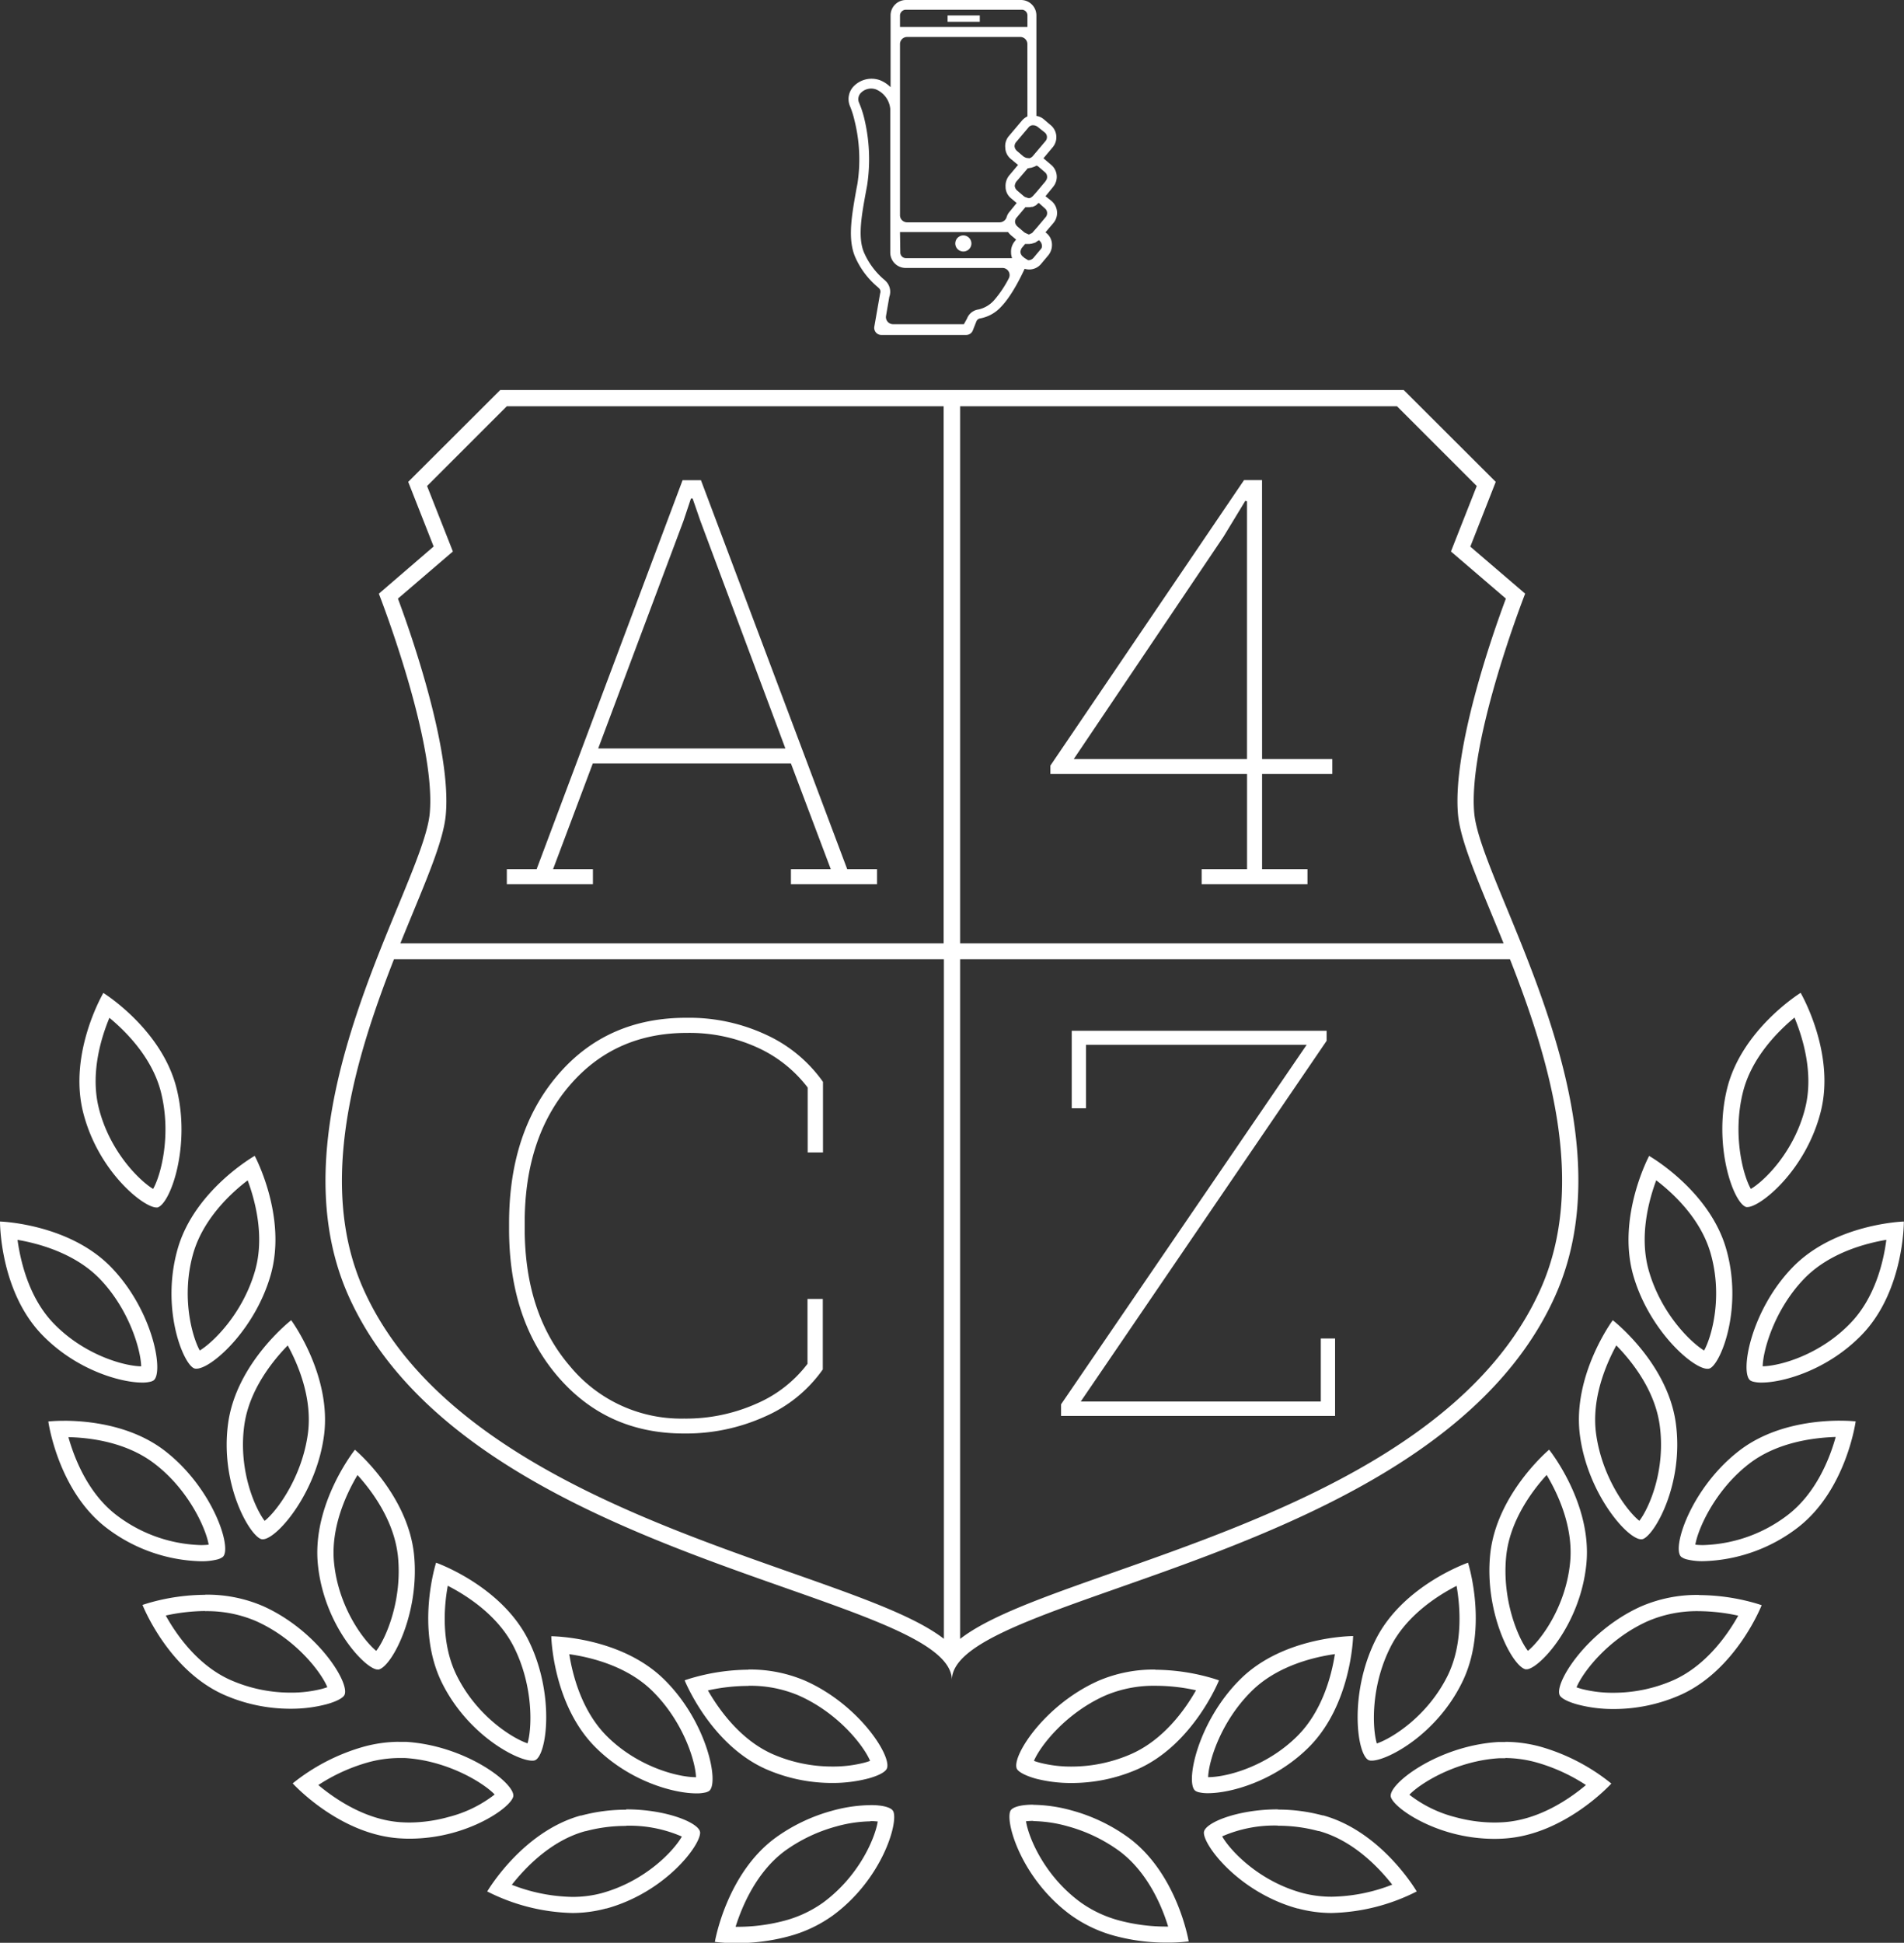 <svg xmlns="http://www.w3.org/2000/svg" viewBox="0 0 422.82 431.4"><rect x="0" y="0" width="422.82" height="431.4" fill="#333333" stroke="none"/><title>logo</title><g id="Layer_2" data-name="Layer 2"><g id="Layer_1-2" data-name="Layer 1" fill="#fff"><path d="M24.29 226c3.73 3.08 9.57 8.94 11.47 16.59C38.11 252 35.73 261 34 264c-3-1.81-9.65-8.28-12.07-18-1.9-7.66.52-15.56 2.37-20m-1.36-5.49s-7.77 13.24-4.5 26.39 13.41 21.22 16.29 21.22a1.06 1.06 0 0 0 .24 0c2.86-.78 7.43-13.57 4.26-26.36-3.23-13.21-16.3-21.29-16.3-21.29zM55 262.1c1.69 4.54 3.81 12.52 1.63 20.1-2.75 9.55-9.33 15.91-12.27 17.68-1.71-3.1-4.2-12-1.43-21.62C45.14 270.68 51.18 265 55 262.1m1.56-5.44s-13.35 7.59-17.09 20.6 1 25.18 3.53 26.53a1.27 1.27 0 0 0 .61.13 2.79 2.79 0 0 0 .73-.11c3.82-1 12.49-9.28 15.75-20.63 3.75-13-3.53-26.53-3.53-26.53zM3.93 275.32c4.77.81 12.75 3 18.22 8.64 6.63 6.88 9.13 15.93 9.2 19.44-4.16-.1-12.88-2.72-19.46-9.55-5.47-5.68-7.33-13.73-8-18.53M0 271.24s-.1 15.35 9.3 25.11C16.89 304.22 26.79 307 31.58 307a7.31 7.31 0 0 0 1.86-.2 2.26 2.26 0 0 0 .6-.24c2.41-1.48.1-15.35-9.3-25.11S0 271.24 0 271.24zM63.89 298.75c2.32 4.23 5.55 11.81 4.47 19.67-1.34 9.69-6.9 17.15-9.59 19.29-2.13-2.79-5.89-11.27-4.52-21.23 1.08-7.82 6.27-14.27 9.65-17.73m.77-5.6s-12.13 9.41-14 22.83 4.63 24.78 7.28 25.76a1.11 1.11 0 0 0 .39.06 1.91 1.91 0 0 0 .5-.07c3.43-.93 11.41-10.63 13.09-22.82 1.85-13.41-7.27-25.76-7.27-25.76zM15.19 319.12c4.89.11 13 1.11 19.27 6C42 330.94 45.77 339.54 46.34 343a14.7 14.7 0 0 1-1.75.09 32.36 32.36 0 0 1-18.87-6.77c-6.23-4.84-9.22-12.55-10.53-17.21m-1-3.62a33.9 33.9 0 0 0-3.46.15s2.08 15.21 12.78 23.52a36 36 0 0 0 21.08 7.52 14.31 14.31 0 0 0 3.62-.39 3.45 3.45 0 0 0 1.25-.56c2.18-1.8-2.09-15.21-12.78-23.52-7.55-5.86-17.37-6.73-22.49-6.73zM79.37 327.51c3.25 3.57 8.17 10.18 9 18.07 1 9.71-2.67 18.24-4.82 21-2.73-2.23-8.37-9.58-9.37-19.57-.78-7.86 2.75-15.34 5.22-19.49m-.57-5.62s-9.58 12-8.24 25.47 10.31 23 13.12 23.34h.12a1.17 1.17 0 0 0 .31 0c3-.82 9.09-12.61 7.81-25.44-1.35-13.47-13.12-23.34-13.12-23.34zM45.53 357.76a27.58 27.58 0 0 1 11.4 2.24c8.87 4 14.43 11.39 15.76 14.64-.31.12-.7.24-1.17.37a27.48 27.48 0 0 1-7 .84A33.06 33.06 0 0 1 51.08 373c-7.19-3.25-11.91-10-14.27-14.27a42.08 42.08 0 0 1 8.73-1m0-3.6a46.1 46.1 0 0 0-11.8 1.61c-1.32.36-2.09.64-2.09.64s5.6 14.3 17.94 19.88a36.56 36.56 0 0 0 15 3.17 30.82 30.82 0 0 0 7.93-1c2-.55 3.4-1.25 3.88-1.9 1.69-2.27-5.59-14.3-17.94-19.87a31.32 31.32 0 0 0-12.88-2.56zM99.36 352.08c4.31 2.2 11.27 6.64 14.79 13.7 4.35 8.73 4 18 3 21.33-3.34-1.11-11.22-6-15.7-15-3.52-7.06-2.88-15.3-2-20.06M96.84 347s-4.7 14.61 1.34 26.74c5.72 11.48 16.57 17.22 20 17.22a2.14 2.14 0 0 0 .51-.05c2.73-.74 4.67-14.64-1.36-26.74S96.84 347 96.84 347zM88.54 390.37h1.38c9.55.58 17.52 5.57 19.93 8.1a27.74 27.74 0 0 1-10.27 5 32.94 32.94 0 0 1-8.58 1.22q-.94 0-1.91-.06c-7.88-.48-14.69-5.16-18.4-8.26a39.76 39.76 0 0 1 10.92-5 26.55 26.55 0 0 1 7-1m0-3.6a30.12 30.12 0 0 0-7.92 1.11A44.4 44.4 0 0 0 65 396s10.3 11.38 23.83 12.21q1.08.07 2.13.07a36.58 36.58 0 0 0 9.56-1.29c7.63-2.08 12.91-6.12 13.44-8 .78-2.72-10.3-11.38-23.82-12.21h-1.6zM126.38 367.31c4.79.68 12.82 2.61 18.45 8.14 6.94 6.82 9.61 15.67 9.73 19.18-4.22 0-13-2.4-19.68-9-5.62-5.53-7.7-13.53-8.46-18.3m-4-4s.31 15.35 10 24.84c7.61 7.48 17.29 10.05 22.21 10.05a8.32 8.32 0 0 0 2.11-.22 2.46 2.46 0 0 0 .69-.29c2.37-1.54-.31-15.35-10-24.84s-25-9.54-25-9.54zM139.06 405.41a29 29 0 0 1 12.36 2.4c-1.74 3.08-8 9.86-17.78 12.56a25 25 0 0 1-6.57.84 38.57 38.57 0 0 1-13.41-2.69c3-3.81 8.67-9.8 16.28-11.9h.1a34.2 34.2 0 0 1 9-1.17m0-3.6a37.92 37.92 0 0 0-9.93 1.29h-.16C115.92 406.76 108.2 420 108.2 420a43.8 43.8 0 0 0 18.87 4.78 28.59 28.59 0 0 0 7.52-1h.11c13.06-3.61 20.91-14.07 20.77-16.89-.11-2.08-7.37-5.12-16.41-5.12zM166.21 374.33a27.4 27.4 0 0 1 11.14 2.15c8.9 3.93 14.52 11.28 15.87 14.52-.34.13-.77.27-1.29.41a27.92 27.92 0 0 1-7.09.85 33.09 33.09 0 0 1-13.25-2.75c-7.22-3.19-12-10-14.38-14.15a41.41 41.41 0 0 1 9-1m0-3.6a45.91 45.91 0 0 0-11.77 1.62c-1.52.41-2.4.74-2.4.74s5.7 14.25 18.09 19.73a36.56 36.56 0 0 0 14.7 3.06 31.24 31.24 0 0 0 8-1c2.1-.57 3.54-1.31 4-2 1.68-2.27-5.7-14.26-18.09-19.73a31.12 31.12 0 0 0-12.59-2.46zM193.33 404.38a13.43 13.43 0 0 1 1.59.09c-.55 3.5-4 12-12.13 18a26.47 26.47 0 0 1-8.72 4.06 40.72 40.72 0 0 1-10.45 1.32h-.27c1.45-4.62 4.67-12.24 11-16.89a35.28 35.28 0 0 1 11.41-5.41 29.78 29.78 0 0 1 7.52-1.12m0-3.6a33.15 33.15 0 0 0-8.46 1.24 38.75 38.75 0 0 0-12.59 6c-10.94 8-13.48 23.13-13.48 23.13a37.61 37.61 0 0 0 4.84.27A44.05 44.05 0 0 0 175 430a30.09 30.09 0 0 0 9.9-4.63c10.94-8 14.61-20.54 13.48-23.13-.39-.89-2.29-1.42-5.07-1.42zM398.52 226c1.85 4.47 4.27 12.37 2.37 20-2.42 9.75-9.05 16.22-12.08 18-1.73-3-4.11-12-1.76-21.47 1.9-7.65 7.74-13.51 11.47-16.59m1.36-5.49s-13.06 8.07-16.33 21.22c-3.17 12.78 1.41 25.58 4.26 26.36a1.06 1.06 0 0 0 .24 0c2.88 0 13-8.13 16.29-21.22s-4.5-26.39-4.5-26.39zM367.8 262.09c3.83 2.93 9.87 8.55 12.06 16.17 2.77 9.63.28 18.53-1.43 21.62-2.92-1.76-9.52-8.13-12.27-17.69-2.18-7.58-.05-15.57 1.64-20.11m-1.57-5.43s-7.23 13.53-3.53 26.55c3.26 11.35 11.94 19.59 15.75 20.63a2.79 2.79 0 0 0 .73.11 1.27 1.27 0 0 0 .61-.13c2.49-1.35 7.28-13.52 3.53-26.53s-17.09-20.6-17.09-20.6zM418.9 275.31c-.62 4.79-2.47 12.82-8 18.53-6.58 6.83-15.3 9.45-19.46 9.55.07-3.51 2.57-12.56 9.2-19.44 5.48-5.68 13.46-7.83 18.23-8.64m3.92-4.07s-15.34.46-24.75 10.21-11.71 23.63-9.3 25.11a2.25 2.25 0 0 0 .6.24 7.32 7.32 0 0 0 1.86.2c4.8 0 14.69-2.78 22.29-10.65 9.4-9.75 9.3-25.11 9.3-25.11zM358.94 298.75c3.38 3.45 8.55 9.86 9.63 17.73 1.37 10-2.38 18.42-4.52 21.22-2.73-2.17-8.27-9.61-9.6-19.28-1.08-7.82 2.17-15.42 4.48-19.67m-.78-5.6s-9.13 12.34-7.27 25.76c1.68 12.2 9.66 21.89 13.09 22.82a1.91 1.91 0 0 0 .5.07 1.11 1.11 0 0 0 .39-.06c2.65-1 9.13-12.34 7.28-25.76s-14-22.83-14-22.83zM407.64 319.12c-1.29 4.65-4.27 12.34-10.54 17.21a32.36 32.36 0 0 1-18.87 6.76 14.67 14.67 0 0 1-1.75-.09c.57-3.46 4.33-12.06 11.88-17.92 6.24-4.85 14.39-5.84 19.28-6m1-3.62c-5.12 0-14.94.86-22.49 6.73-10.7 8.31-15 21.72-12.79 23.52a3.45 3.45 0 0 0 1.25.56 14.32 14.32 0 0 0 3.62.39 36 36 0 0 0 21.08-7.52c10.7-8.31 12.78-23.52 12.78-23.52a33.92 33.92 0 0 0-3.46-.15zM343.46 327.51c2.48 4.14 6 11.59 5.21 19.49-1 10-6.64 17.35-9.37 19.57-2.15-2.75-5.79-11.29-4.82-21 .79-7.85 5.73-14.49 9-18.07m.56-5.62s-11.77 9.86-13.12 23.34c-1.28 12.83 4.8 24.62 7.81 25.44a1.17 1.17 0 0 0 .31 0h.12c2.8-.34 11.77-9.86 13.12-23.34S344 321.89 344 321.89zM377.28 357.76a42.08 42.08 0 0 1 8.73 1c-2.36 4.22-7.08 11-14.27 14.27a33.06 33.06 0 0 1-13.47 2.85 27.48 27.48 0 0 1-7-.84c-.47-.13-.85-.25-1.17-.37 1.35-3.28 6.9-10.67 15.78-14.67a27.58 27.58 0 0 1 11.4-2.24m0-3.6a31.31 31.31 0 0 0-12.88 2.56c-12.35 5.57-19.64 17.61-17.94 19.87.48.65 1.87 1.35 3.88 1.9a30.84 30.84 0 0 0 7.93 1 36.56 36.56 0 0 0 15-3.17c12.35-5.58 17.94-19.88 17.94-19.88s-.76-.28-2.09-.64a46.1 46.1 0 0 0-11.8-1.61zM323.45 352.08c.84 4.77 1.48 13-2 20.06-4.48 9-12.36 13.87-15.7 15-1-3.33-1.4-12.6 3-21.34 3.52-7.06 10.48-11.5 14.79-13.7M326 347s-14.5 5-20.54 17.16-4.09 26-1.36 26.74a2.14 2.14 0 0 0 .51.05c3.47 0 14.31-5.74 20-17.22C330.68 361.63 326 347 326 347zM334.27 390.37a26.56 26.56 0 0 1 7 1 39.75 39.75 0 0 1 10.92 5c-3.69 3.11-10.49 7.78-18.41 8.26q-1 .06-1.91.06a32.94 32.94 0 0 1-8.61-1.17 27.75 27.75 0 0 1-10.28-5c2.41-2.53 10.38-7.52 19.93-8.1h1.38m0-3.6h-1.6c-13.52.83-24.61 9.48-23.82 12.21.54 1.86 5.81 5.9 13.44 8a36.58 36.58 0 0 0 9.56 1.29q1.05 0 2.13-.07c13.52-.82 23.83-12.21 23.83-12.21a44.39 44.39 0 0 0-15.62-8.15 30.12 30.12 0 0 0-7.92-1.11zM296.44 367.31c-.75 4.77-2.81 12.75-8.47 18.31-6.73 6.62-15.46 9-19.68 9 .12-3.51 2.79-12.36 9.73-19.18 5.63-5.53 13.67-7.47 18.46-8.15m4-4s-15.35 0-25 9.54-12.34 23.31-10 24.84a2.46 2.46 0 0 0 .69.29 8.33 8.33 0 0 0 2.11.22c4.92 0 14.6-2.57 22.21-10.05 9.66-9.49 10-24.84 10-24.84zM283.75 405.41a34.2 34.2 0 0 1 9 1.17h.14c7.61 2.11 13.3 8.1 16.28 11.91a38.4 38.4 0 0 1-13.42 2.68 25.2 25.2 0 0 1-6.67-.87c-9.66-2.67-15.94-9.46-17.68-12.53a29 29 0 0 1 12.36-2.4m0-3.6c-9 0-16.3 3-16.41 5.12-.15 2.82 7.71 13.27 20.77 16.89h.11a28.6 28.6 0 0 0 7.52 1 43.79 43.79 0 0 0 18.86-4.78s-7.71-13.27-20.77-16.89h-.16a37.93 37.93 0 0 0-9.93-1.29zM256.6 374.33a41.4 41.4 0 0 1 9 1c-2.38 4.2-7.12 10.94-14.39 14.15a33.08 33.08 0 0 1-13.21 2.79 27.91 27.91 0 0 1-7.1-.86c-.52-.14-.95-.28-1.29-.41 1.35-3.24 7-10.59 15.87-14.52a27.4 27.4 0 0 1 11.14-2.15m0-3.6a31.12 31.12 0 0 0-12.62 2.46c-12.39 5.48-19.77 17.46-18.09 19.73.49.66 1.92 1.4 4 2a31.25 31.25 0 0 0 8 1 36.55 36.55 0 0 0 14.7-3.06c12.39-5.48 18.09-19.73 18.09-19.73s-.88-.33-2.4-.74a45.92 45.92 0 0 0-11.77-1.62zM229.48 404.38a29.78 29.78 0 0 1 7.52 1.12 35.28 35.28 0 0 1 11.41 5.41c6.37 4.65 9.59 12.27 11 16.89h-.27a40.72 40.72 0 0 1-10.45-1.32 26.48 26.48 0 0 1-8.72-4.06c-8.09-5.91-11.57-14.45-12.13-18a13.48 13.48 0 0 1 1.59-.09m0-3.6c-2.78 0-4.68.54-5.07 1.42-1.13 2.59 2.54 15.14 13.48 23.13a30.1 30.1 0 0 0 9.9 4.63 44.06 44.06 0 0 0 11.39 1.45 37.6 37.6 0 0 0 4.84-.27S261.48 416 250.54 408a38.75 38.75 0 0 0-12.59-6 33.15 33.15 0 0 0-8.46-1.24zM327.38 180.53c-1.44-16.18 11.31-48.71 11.31-48.71l-12.18-10.44 5.65-14.38-20.44-20.4H111.09L90.65 107l5.65 14.35-12.17 10.48s12.74 32.52 11.31 48.71-35.94 67.3-18 107.31c26.55 59.1 133.94 65.81 133.94 85.23 0-19.42 107.39-26.14 133.94-85.23 18-40.02-16.5-91.04-17.94-107.32zm-17.15-90.32l17.71 17.71-4.79 12.15-.94 2.39 1.95 1.67 10.25 8.79c-3 8-11.91 33.55-10.63 47.93.45 5.12 3.52 12.57 7.41 22 .87 2.11 1.78 4.32 2.71 6.62H213.21V90.21zM99 180.85c1.28-14.39-7.67-40-10.63-47.93l10.25-8.79 1.95-1.67-.94-2.39-4.79-12.15 17.71-17.71h97v119.26H88.91c.93-2.3 1.84-4.51 2.71-6.62 3.89-9.43 6.95-16.85 7.38-22zm76.67 168.35c-33.43-11.77-79.2-27.88-94.91-62.84C70.22 262.9 79 234.7 87.49 213h122.12v150.9c-6.51-5.03-18.51-9.26-33.94-14.7zm166.39-62.84c-15.71 35-61.48 51.07-94.91 62.84-15.43 5.43-27.43 9.67-33.94 14.72V213h122.11c8.53 21.7 17.28 49.9 6.74 73.36z"/><path d="M112.55 193h6.62l32.41-86.37h4.08L188.14 193h6.62v3.33h-19.12V193h8.85l-8.85-23.47h-44L122.82 193h8.85v3.33h-19.12zm20.29-26.8h41.57l-18.87-50.51-1.73-5h-.37l-1.67 5zM182.76 255.9h-3.4v-14.41a29.15 29.15 0 0 0-11.07-8.84 36.3 36.3 0 0 0-15.77-3.29q-16 0-26 11.64t-10 30.49v1.23q0 18.91 10 30.58A32 32 0 0 0 151.9 315a38.47 38.47 0 0 0 16.1-3.32 28.19 28.19 0 0 0 11.32-8.84v-14.41h3.4v15.65A30.62 30.62 0 0 1 170 314.49a42.49 42.49 0 0 1-18.13 3.82q-17.13 0-28-12.66t-10.82-32.92v-1.11q0-20.33 10.89-33T152.52 226a40.37 40.37 0 0 1 17.72 3.82 31.46 31.46 0 0 1 12.52 10.41zM280.27 168.55h15.59v3.32h-15.59V193h10.08v3.33h-23.5V193h10.08v-21.13h-43.67V170l43-63.39h4zm-41.82 0h38.47v-57.23l-.37-.12-4.82 7.94zM240 311.21h53.31v-14h3.17v17.2h-60.85v-2.58L290.17 232h-49v14.09H238v-17.2h56.6v2.23zM233.82 41.55a3.48 3.48 0 0 0-.45-5l-1.49-1.27-.15-.15 2-2.38a3.48 3.48 0 0 0-.45-5l-1.49-1.27a3.31 3.31 0 0 0-1.64-.74V3.43A3.42 3.42 0 0 0 226.74 0H201.2a3.42 3.42 0 0 0-3.43 3.43v15.93a7 7 0 0 0-2.38-1.56 5.53 5.53 0 0 0-5.65 1.2 4.09 4.09 0 0 0-1 4.54 19.2 19.2 0 0 1 1 3.13 35.56 35.56 0 0 1 .67 14.15l-.23 1.18c-1 5.66-2 10.95-.3 15a18.21 18.21 0 0 0 5.12 6.81l.15.15a1.06 1.06 0 0 1 .3 1.19l-1.29 7.38a1.58 1.58 0 0 0 1.56 1.85h18.84a1.58 1.58 0 0 0 1.47-1l.79-2a1.07 1.07 0 0 1 .82-.67 8.32 8.32 0 0 0 4.69-2.61c2.31-2.38 4.39-6.63 5.21-8.41a3.77 3.77 0 0 0 1 .15 3.42 3.42 0 0 0 2.68-1.27l1.56-1.86a3.65 3.65 0 0 0 .82-2.61 3.31 3.31 0 0 0-1.27-2.38l-.15-.15 1.71-2a3.48 3.48 0 0 0-.45-5l-1.27-1 1.64-2zm-5.66-15.71a3.84 3.84 0 0 0-1.27 1l-2.83 3.35a3.43 3.43 0 0 0-.82 2.61 3.36 3.36 0 0 0 1.27 2.53l1.49 1.23a.07.07 0 0 1 .07.07l-1.94 2.31a3.65 3.65 0 0 0-.82 2.61v.15a3.31 3.31 0 0 0 1.27 2.38l1.19 1-1.56 1.92a3.09 3.09 0 0 0-.65 1.15 1.64 1.64 0 0 1-1.56 1.22h-20.56a1.58 1.58 0 0 1-1.58-1.58v-38a1.58 1.58 0 0 1 1.58-1.58h25.13a1.58 1.58 0 0 1 1.58 1.58zm-28.3 25.69h24a4.82 4.82 0 0 0 .6.67l1.19 1-.3.37a3.58 3.58 0 0 0-.82 2.53v.22a4.55 4.55 0 0 0 .22 1H201.2a1.25 1.25 0 0 1-1.27-1.27l-.07-4.54zM232 29.41a1.34 1.34 0 0 1 .15 1.94l-2.83 3.35-.07.07a1.56 1.56 0 0 1-.45.3c-.07 0-.07 0-.15.07l-.67-.07a2.64 2.64 0 0 1-.67-.3l-1.49-1.27a1.56 1.56 0 0 1-.52-1 1.43 1.43 0 0 1 .3-.89l2.83-3.35a1.29 1.29 0 0 1 .82-.45h.22a1.82 1.82 0 0 1 .89.3zM201.2 2.16h25.69a1.25 1.25 0 0 1 1.27 1.27V6h-28.3V3.43a1.32 1.32 0 0 1 1.34-1.27zm19.51 64.56a6.5 6.5 0 0 1-3.43 2 3.18 3.18 0 0 0-2.53 2l-.7 1.27h-15.73a1.58 1.58 0 0 1-1.56-1.85l.72-4.19a3.34 3.34 0 0 0-.82-3.57l-.15-.15a16.59 16.59 0 0 1-4.62-6.11c-1.49-3.43-.52-8.49.45-13.77l.22-1.19a38.56 38.56 0 0 0-.67-15 22.1 22.1 0 0 0-1.12-3.35 2 2 0 0 1 .45-2.23 3.2 3.2 0 0 1 3.28-.74 5.23 5.23 0 0 1 3.2 4.32v31.91a3.42 3.42 0 0 0 3.43 3.43h21.54a1.58 1.58 0 0 1 1.33 2.35 24.23 24.23 0 0 1-3.29 4.87zm10.35-11.32l-1.56 1.86a1.48 1.48 0 0 1-1.19.52l-.6-.37c-.07-.07-.15-.07-.22-.15l-.37-.3a1.56 1.56 0 0 1-.52-1 2.12 2.12 0 0 1 .3-.89l.74-.89h.89c.22 0 .37-.07.6-.07a.26.26 0 0 0 .15-.07c.15 0 .22-.07.3-.07s.15-.07.22-.07a.26.26 0 0 0 .15-.07c.15-.07.3-.22.45-.3s.07-.07.15-.07l.15-.15.15.15a1.56 1.56 0 0 1 .52 1 1 1 0 0 1-.31.94zm1.12-7.15l-1.94 2.31-.89 1a.68.68 0 0 1-.45.3l-.07.07a.23.23 0 0 0-.15.07c-.07 0-.15.07-.22.07l-.67-.3a1.63 1.63 0 0 1-.37-.22l-1.49-1.27a1.56 1.56 0 0 1-.52-1 1.43 1.43 0 0 1 .3-.89l2-2.38h.89c.22 0 .37-.07.52-.07h.15c.07 0 .15-.07.22-.07a2092134889755 2092134889755 0 0 0 .3-.15 1.34 1.34 0 0 0 .52-.37l.15-.15c.07-.07.15-.07.22-.15l1.32 1.19a1.37 1.37 0 0 1 .18 2.01zm0-8l-1.94 2.31-.89 1a3.15 3.15 0 0 1-.52.37l-.22.07h-.22l-.67-.22a1.63 1.63 0 0 1-.37-.22l-1.49-1.27a1.56 1.56 0 0 1-.52-1 2.12 2.12 0 0 1 .3-.89l2.61-3.05a.94.94 0 0 0 .45-.07h.22l.67-.22a4.42 4.42 0 0 0 .6-.3c.07.07.15.07.3.15L232 38.2a1.37 1.37 0 0 1 .18 2.01z"/><path d="M210.43 3.43h7.15v1.41h-7.15zM213.93 52.27a1.79 1.79 0 1 0 1.79 1.79 1.81 1.81 0 0 0-1.79-1.79z"/></g></g></svg>